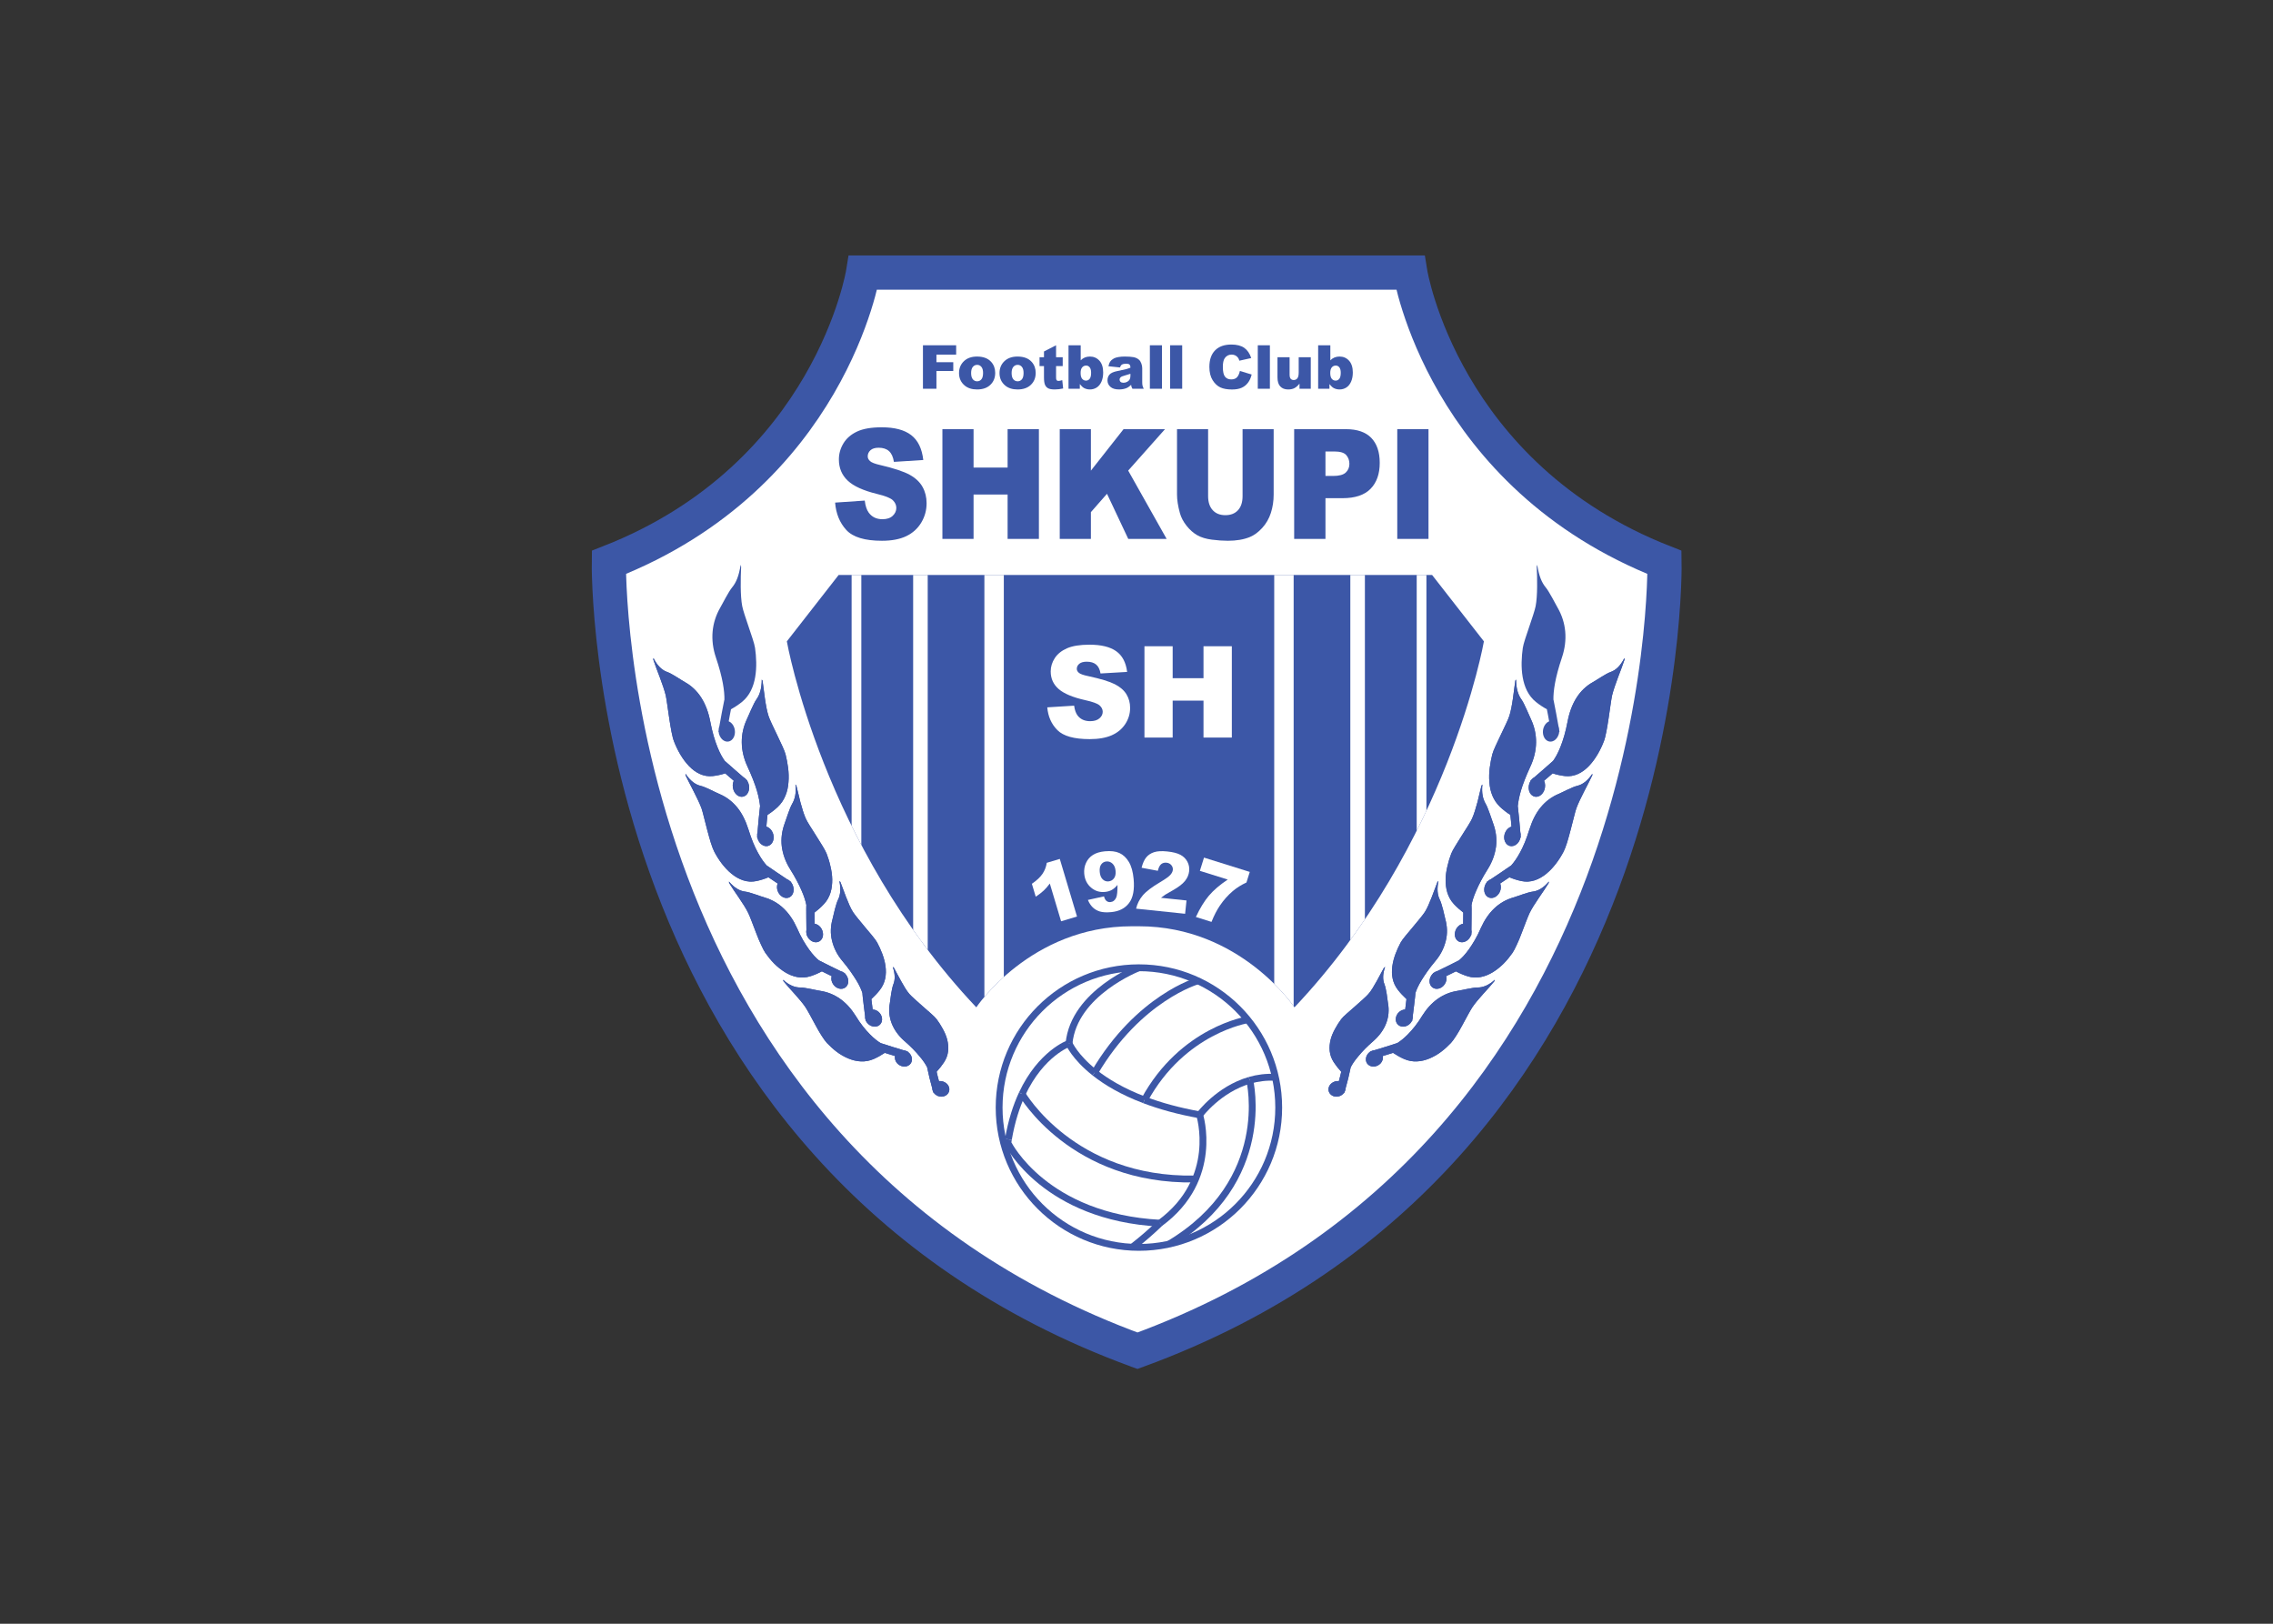 <svg clip-rule="evenodd" fill-rule="evenodd" stroke-miterlimit="10" viewBox="0 0 560 400" xmlns="http://www.w3.org/2000/svg" xmlns:xlink="http://www.w3.org/1999/xlink"><rect x="0" y="0" width="560" height="400" fill="#333333" stroke="none"/><clipPath id="a"><path clip-rule="evenodd" d="m0 0h237v237h-237z"/></clipPath><g clip-path="url(#a)" transform="matrix(1.186 0 0 -1.186 138.872 340.158)"><path d="m0 0c-46.027 17.997-52.813 60.189-52.813 60.189h-113.666s-6.786-42.192-52.814-60.189c0 0-1.91-122.912 109.813-163.752.057.02-.056-.021 0 0 .056-.021-.056.02 0 0 111.723 40.84 109.48 163.752 109.48 163.752" fill="#fff" fill-rule="nonzero" transform="translate(228.681 170.002)"/><path d="m0 0c-46.027 17.997-52.813 60.189-52.813 60.189h-113.666s-6.786-42.192-52.814-60.189c0 0-1.91-122.912 109.813-163.752.057.02-.056-.021 0 0 .056-.021-.056.02 0 0 111.723 40.84 109.48 163.752 109.48 163.752z" fill="none" stroke="#3c57a6" stroke-width="7.11" transform="translate(228.681 170.002)"/><path d="m0 0c0-16.037 13.001-29.039 29.04-29.039 16.037 0 29.038 13.002 29.038 29.039 0 16.038-13.001 29.04-29.038 29.04-16.039 0-29.04-13.002-29.04-29.04" fill="#fff" fill-rule="nonzero" transform="translate(90.458 56.756)"/><path d="m0 0c0-16.037 13.001-29.039 29.04-29.039 16.037 0 29.038 13.002 29.038 29.039 0 16.038-13.001 29.04-29.038 29.04-16.039 0-29.04-13.002-29.04-29.04z" fill="none" stroke="#3c57a6" stroke-width="1.42" transform="translate(90.458 56.756)"/><path d="m0 0c-4.138 3.28-5.314 6.08-5.314 6.08" fill="#fff" fill-rule="nonzero" stroke="#3c57a6" stroke-width="1.42" transform="translate(110.292 64.006)"/><path d="m0 0s3.94 5.323 10.401 7.18" fill="#fff" fill-rule="nonzero" stroke="#3c57a6" stroke-width="1.42" transform="translate(132.113 55.25)"/><path d="m0 0c1.031 10.552 14.52 15.71 14.52 15.71" fill="#fff" fill-rule="nonzero" stroke="#3c57a6" stroke-width="1.42" transform="translate(104.978 70.086)"/><path d="m0 0c-4.65 1.759-7.992 3.796-10.362 5.675" fill="#fff" fill-rule="nonzero" stroke="#3c57a6" stroke-width="1.42" transform="translate(120.653 58.331)"/><path d="m0 0c-1.925.113-3.712-.134-5.34-.602" fill="#fff" fill-rule="nonzero" stroke="#3c57a6" stroke-width="1.42" transform="translate(147.855 63.032)"/><path d="m0 0c-4.502.805-8.285 1.878-11.46 3.081" fill="#fff" fill-rule="nonzero" stroke="#3c57a6" stroke-width="1.42" transform="translate(132.113 55.25)"/><path d="m0 0c7.93 14.572 21.443 16.66 21.443 16.66" fill="#fff" fill-rule="nonzero" stroke="#3c57a6" stroke-width="1.42" transform="translate(120.653 58.331)"/><path d="m0 0c9.207 15.621 21.444 19.073 21.444 19.073" fill="#fff" fill-rule="nonzero" stroke="#3c57a6" stroke-width="1.42" transform="translate(110.292 64.006)"/><path d="m0 0c-1.64-1.595-3.546-3.262-5.761-4.991" fill="#fff" fill-rule="nonzero" stroke="#3c57a6" stroke-width="1.42" transform="translate(123.871 32.741)"/><path d="m0 0s4.241-13.337-8.242-22.508" fill="#fff" fill-rule="nonzero" stroke="#3c57a6" stroke-width="1.42" transform="translate(132.113 55.25)"/><path d="m0 0c.018-.046 5.089-20.983-16.764-34.037" fill="#fff" fill-rule="nonzero" stroke="#3c57a6" stroke-width="1.42" transform="translate(142.515 62.43)"/><path d="m0 0v.001" fill="none" stroke="#3c57a6" stroke-width="1.42" transform="translate(142.515 62.43)"/><path d="m0 0s-5.799-2.017-9.753-10.501" fill="#fff" fill-rule="nonzero" stroke="#3c57a6" stroke-width="1.42" transform="translate(104.978 70.086)"/><path d="m0 0c-.15-.877-.281-1.786-.389-2.737" fill="#fff" fill-rule="nonzero" stroke="#3c57a6" stroke-width="1.42" transform="translate(92.382 50.153)"/><path d="m0 0c-1.179-2.53-2.194-5.635-2.843-9.432" fill="#fff" fill-rule="nonzero" stroke="#3c57a6" stroke-width="1.42" transform="translate(95.225 59.585)"/><path d="m0 0c-25.391-.455-35.849 17.642-35.861 17.664" fill="#fff" fill-rule="nonzero" stroke="#3c57a6" stroke-width="1.42" transform="translate(131.086 41.921)"/><path d="m0 0h.001" fill="none" stroke="#3c57a6" stroke-width="1.42" transform="translate(123.871 32.741)"/><path d="m0 0c-23.833 1.254-31.466 16.413-31.489 16.464" fill="#fff" fill-rule="nonzero" stroke="#3c57a6" stroke-width="1.42" transform="translate(123.871 32.741)"/><path d="m0 0v-.002" fill="none" stroke="#3c57a6" stroke-width="1.42" transform="translate(92.382 50.155)"/><g fill-rule="nonzero"><path d="m0 0h-123.275l-10.763-13.791s7.4-42.213 39.354-76.016c0 0 11.237 16.838 32.29 16.838h1.514c21.053 0 32.29-16.838 32.29-16.838 31.954 33.803 39.354 76.016 39.354 76.016z" fill="#3c57a7" transform="translate(180.398 167.385)"/><path d="m0 0v-75.827c1.044 1.433 2.054 2.868 3.026 4.301v71.526z" fill="#fff" transform="translate(163.413 167.385)"/><path d="m0 0h-2.018v-53.127c.705 1.405 1.378 2.793 2.018 4.161z" fill="#fff" transform="translate(179.221 167.385)"/><path d="m0 0v-84.933c2.234-2.207 3.591-4.011 4.037-4.634v89.567z" fill="#fff" transform="translate(147.604 167.385)"/><path d="m0 0v-52.115c.644-1.306 1.316-2.627 2.018-3.96v56.075z" fill="#fff" transform="translate(59.815 167.385)"/><path d="m0 0v-73.718c.975-1.384 1.985-2.767 3.027-4.146v77.864z" fill="#fff" transform="translate(72.597 167.385)"/><path d="m0 0v-87.645c.949 1.119 2.299 2.576 4.037 4.138v83.507z" fill="#fff" transform="translate(87.396 167.385)"/><path d="m0 0-.02.258c.031.312.005.615-.074.893 0 0-.028.333-.07.831-.046.499-.086 1.164-.163 1.827-.138 1.326-.279 2.651-.279 2.651h-.02c.081.857.269 1.941.665 3.294.407 1.356 1.032 2.981 1.931 4.933 1.6 3.402 1.581 6.834.161 9.871-.458.953-1.371 3.272-1.991 4.135-.717.987-1.102 2.334-1.109 4.129-.096-.133-.158-.196-.163-.234-.276-1.916-.602-5.382-1.24-7.324-.224-.721-.999-2.315-1.77-3.921-.754-1.607-1.566-3.231-1.774-4.078-.425-1.729-.779-3.787-.603-5.738.126-1.955.79-3.809 2.238-5.176.632-.59 1.376-1.166 2.118-1.64 0 0 .065-.607.129-1.214.053-.608.107-1.217.107-1.217-.531-.156-1.025-.592-1.301-1.227-.464-1.05-.152-2.241.667-2.68.817-.438 1.89.056 2.343 1.119.072.165.119.335.153.505z" fill="#3c57a7" transform="translate(198.816 112.84)"/><path d="m0 0 .005.248c.061.291.062.581.008.853 0 0 .015 1.271.029 2.541.028 1.269-.005 2.54-.005 2.54h-.019c.15.806.447 1.814.999 3.059.539 1.245 1.29 2.727 2.411 4.497.96 1.541 1.502 3.131 1.707 4.713.184 1.582-.031 3.156-.577 4.668-.353.95-1.055 3.241-1.571 4.12-.595 1.004-.893 2.319-.691 4.029-.109-.118-.178-.173-.189-.208-.242-.899-.521-2.167-.837-3.432-.341-1.267-.718-2.529-1.124-3.425-.289-.665-1.226-2.11-2.151-3.564-.912-1.456-1.862-2.919-2.17-3.702-.309-.798-.586-1.678-.788-2.589-.223-.91-.369-1.853-.386-2.784-.015-1.864.375-3.674 1.719-5.115.571-.62 1.274-1.244 1.951-1.766l-.026-2.322c-.541-.093-1.074-.454-1.408-1.025-.542-.947-.401-2.097.378-2.6.775-.501 1.874-.148 2.456.808.091.148.158.303.213.461z" fill="#3c57a7" transform="translate(188.556 92.585)"/><path d="m0 0 .029.23c.091.265.122.536.098.796 0 0 .147 1.184.294 2.367.162 1.179.26 2.373.26 2.373l-.019.003c.231.735.63 1.642 1.304 2.743.69 1.097 1.558 2.41 2.856 3.947 1.139 1.336 1.816 2.779 2.176 4.248.368 1.468.303 2.977-.102 4.46-.13.465-.296 1.257-.488 2.04-.212.786-.442 1.563-.662 2.005-.507 1.009-.609 2.271-.281 3.871-.118-.1-.191-.148-.204-.178-.309-.827-.731-1.995-1.187-3.154-.462-1.159-.925-2.316-1.447-3.112-.376-.594-1.438-1.857-2.491-3.124-1.063-1.271-2.171-2.533-2.54-3.233-1.52-2.873-2.867-6.857-.529-9.837.507-.646 1.14-1.31 1.755-1.877l-.268-2.158c-.548-.022-1.114-.294-1.506-.784-.633-.815-.604-1.901.108-2.464.715-.561 1.842-.371 2.524.446.108.127.191.263.256.404z" fill="#3c57a7" transform="translate(176.256 74.722)"/><path d="m0 0 .054.207c.119.229.181.473.186.714 0 0 .28 1.062.56 2.125.24 1.076.482 2.153.482 2.153l-.018.005c.308.641.804 1.419 1.595 2.336.75.937 1.787 2.015 3.23 3.266 2.456 2.198 3.481 4.946 2.952 7.805-.078.447-.164 1.202-.27 1.949-.128.755-.28 1.505-.453 1.94-.406.997-.376 2.177.122 3.626-.129-.082-.206-.115-.222-.143-.385-.736-.949-1.763-1.507-2.788-.572-1.021-1.151-2.038-1.752-2.71-.435-.503-1.62-1.54-2.794-2.578-1.17-1.041-2.415-2.052-2.849-2.648-.459-.603-.881-1.286-1.27-2-.397-.71-.723-1.465-.924-2.241-.373-1.562-.344-3.162.66-4.694.433-.661.977-1.353 1.543-1.967 0 0-.027-.122-.067-.307-.037-.185-.095-.429-.162-.669-.127-.484-.254-.966-.254-.966-.544.059-1.134-.108-1.576-.499-.73-.644-.784-1.656-.127-2.281.656-.627 1.775-.613 2.51.049.114.102.206.217.289.336z" fill="#3c57a7" transform="translate(162.195 59.843)"/><path d="m0 0 .188.158c.186.239.411.425.648.548 0 0 .952.825 1.904 1.652.952.839 1.904 1.678 1.904 1.678l.012-.017c.503.68 1.054 1.632 1.581 2.971.536 1.338 1.069 3.065 1.487 5.293.742 3.87 2.514 6.629 5.22 8.145.85.472 2.762 1.802 3.695 2.121 1.07.359 2.061 1.262 2.883 2.912.02-.189.042-.293.031-.33-.316-.979-.83-2.305-1.34-3.651-.502-1.346-.986-2.713-1.25-3.797-.349-1.617-.996-7.798-1.714-9.543-.683-1.787-1.749-3.714-3.107-5.12-1.356-1.41-3.028-2.298-4.963-2.081-.829.092-1.737.289-2.567.559l-.88-.767c-.446-.381-.892-.762-.892-.762.255-.549.294-1.265.048-1.937-.407-1.113-1.428-1.673-2.278-1.269-.853.404-1.212 1.61-.805 2.711.063.171.146.325.236.47z" fill="#3c57a7" transform="translate(200.824 124.676)"/><path d="m0 0 .202.131c.206.21.444.362.693.458 0 0 1.037.693 2.074 1.387l2.067 1.416.011-.018c.555.6 1.188 1.456 1.857 2.683.333.614.684 1.32 1.02 2.134.328.815.658 1.737.984 2.78.581 1.817 1.338 3.338 2.351 4.562 1.007 1.222 2.239 2.144 3.651 2.743.892.373 2.919 1.47 3.88 1.689 1.096.249 2.175 1.02 3.171 2.521-.001-.183.012-.284-.004-.319-.849-1.815-2.583-4.86-3.323-6.883-.266-.753-.676-2.602-1.182-4.459-.244-.927-.499-1.857-.743-2.654-.256-.799-.509-1.466-.722-1.869-1.721-3.312-4.957-6.926-8.754-6.111-.82.169-1.698.447-2.495.784l-1.912-1.284c.203-.547.191-1.233-.136-1.848-.529-1.019-1.606-1.449-2.408-.979-.805.469-1.01 1.648-.522 2.653.078.157.175.296.277.425z" fill="#3c57a7" transform="translate(191.725 103.612)"/><path d="m0 0 .213.103c.226.172.478.289.735.351 0 0 1.099.537 2.197 1.074 1.101.553 2.202 1.106 2.202 1.106l.008-.018c.637.502 1.34 1.243 2.125 2.332.771 1.091 1.672 2.525 2.493 4.441 1.495 3.322 3.745 5.471 6.705 6.334.927.265 3.066 1.111 4.044 1.226 1.12.128 2.258.759 3.385 2.099-.017-.176-.015-.273-.033-.306-.978-1.655-3.089-4.394-3.98-6.25-.331-.692-.976-2.414-1.635-4.133-.168-.428-.337-.857-.499-1.274-.178-.414-.353-.811-.523-1.178-.337-.733-.65-1.342-.903-1.703-.519-.737-1.115-1.488-1.795-2.177-.693-.687-1.453-1.312-2.261-1.807-1.615-.988-3.421-1.438-5.272-.849-.799.251-1.644.611-2.402 1.018l-2.027-.996c.157-.54.049-1.18-.336-1.721-.63-.898-1.742-1.176-2.49-.644-.756.536-.835 1.661-.237 2.548.093.138.202.257.316.367z" fill="#3c57a7" transform="translate(180.552 84.66)"/><path d="m0 0 .222.065c.242.129.504.204.766.228 0 0 1.146.351 2.294.702 1.152.37 2.304.738 2.304.738l.007-.018c.665.39 1.444.989 2.34 1.904.887.917 1.927 2.141 2.94 3.834 1.835 2.922 4.292 4.68 7.318 5.153.948.144 3.16.697 4.146.695 1.126-.007 2.342.458 3.587 1.605-.035-.164-.042-.257-.064-.285-.57-.729-1.457-1.686-2.335-2.661-.874-.976-1.731-1.972-2.274-2.799-.406-.614-1.23-2.163-2.066-3.702-.817-1.548-1.785-3.055-2.355-3.673-.593-.628-1.273-1.257-2.012-1.818-.738-.563-1.581-1.045-2.43-1.403-1.713-.714-3.551-.894-5.321-.103-.763.338-1.56.784-2.266 1.26l-2.118-.653c.088-.517-.065-1.104-.494-1.556-.725-.742-1.857-.847-2.539-.253-.341.296-.504.708-.491 1.135.004.429.166.882.513 1.251.105.116.227.21.353.297z" fill="#3c57a7" transform="translate(167.488 68.395)"/><path d="m0 0-.02.258c.031.312.005.615-.074.893 0 0-.028.333-.07.831-.046.499-.086 1.164-.163 1.827-.138 1.326-.279 2.651-.279 2.651h-.02c.081.857.269 1.941.665 3.294.407 1.356 1.032 2.981 1.931 4.933 1.6 3.402 1.581 6.834.161 9.871-.458.953-1.371 3.272-1.991 4.135-.717.987-1.102 2.334-1.109 4.129-.096-.133-.158-.196-.163-.234-.276-1.916-.602-5.382-1.24-7.324-.224-.721-.999-2.315-1.77-3.921-.754-1.607-1.566-3.231-1.774-4.078-.425-1.729-.779-3.787-.603-5.738.126-1.955.79-3.809 2.238-5.176.632-.59 1.376-1.166 2.118-1.64 0 0 .065-.607.129-1.214.053-.608.107-1.217.107-1.217-.531-.156-1.025-.592-1.301-1.227-.464-1.05-.152-2.241.667-2.68.817-.438 1.89.056 2.343 1.119.072.165.119.335.153.505z" fill="#3c57a7" transform="translate(198.816 112.84)"/><path d="m0 0 .005.248c.061.291.062.581.008.853 0 0 .015 1.271.029 2.541.028 1.269-.005 2.54-.005 2.54h-.019c.15.806.447 1.814.999 3.059.539 1.245 1.29 2.727 2.411 4.497.96 1.541 1.502 3.131 1.707 4.713.184 1.582-.031 3.156-.577 4.668-.353.95-1.055 3.241-1.571 4.12-.595 1.004-.893 2.319-.691 4.029-.109-.118-.178-.173-.189-.208-.242-.899-.521-2.167-.837-3.432-.341-1.267-.718-2.529-1.124-3.425-.289-.665-1.226-2.11-2.151-3.564-.912-1.456-1.862-2.919-2.17-3.702-.309-.798-.586-1.678-.788-2.589-.223-.91-.369-1.853-.386-2.784-.015-1.864.375-3.674 1.719-5.115.571-.62 1.274-1.244 1.951-1.766l-.026-2.322c-.541-.093-1.074-.454-1.408-1.025-.542-.947-.401-2.097.378-2.6.775-.501 1.874-.148 2.456.808.091.148.158.303.213.461z" fill="#3c57a7" transform="translate(188.556 92.585)"/><path d="m0 0 .029.23c.091.265.122.536.098.796 0 0 .147 1.184.294 2.367.162 1.179.26 2.373.26 2.373l-.019.003c.231.735.63 1.642 1.304 2.743.69 1.097 1.558 2.41 2.856 3.947 1.139 1.336 1.816 2.779 2.176 4.248.368 1.468.303 2.977-.102 4.46-.13.465-.296 1.257-.488 2.04-.212.786-.442 1.563-.662 2.005-.507 1.009-.609 2.271-.281 3.871-.118-.1-.191-.148-.204-.178-.309-.827-.731-1.995-1.187-3.154-.462-1.159-.925-2.316-1.447-3.112-.376-.594-1.438-1.857-2.491-3.124-1.063-1.271-2.171-2.533-2.54-3.233-1.52-2.873-2.867-6.857-.529-9.837.507-.646 1.14-1.31 1.755-1.877l-.268-2.158c-.548-.022-1.114-.294-1.506-.784-.633-.815-.604-1.901.108-2.464.715-.561 1.842-.371 2.524.446.108.127.191.263.256.404z" fill="#3c57a7" transform="translate(176.256 74.722)"/><path d="m0 0 .054.207c.119.229.181.473.186.714 0 0 .28 1.062.56 2.125.24 1.076.482 2.153.482 2.153l-.018.005c.308.641.804 1.419 1.595 2.336.75.937 1.787 2.015 3.23 3.266 2.456 2.198 3.481 4.946 2.952 7.805-.078.447-.164 1.202-.27 1.949-.128.755-.28 1.505-.453 1.94-.406.997-.376 2.177.122 3.626-.129-.082-.206-.115-.222-.143-.385-.736-.949-1.763-1.507-2.788-.572-1.021-1.151-2.038-1.752-2.71-.435-.503-1.62-1.54-2.794-2.578-1.17-1.041-2.415-2.052-2.849-2.648-.459-.603-.881-1.286-1.27-2-.397-.71-.723-1.465-.924-2.241-.373-1.562-.344-3.162.66-4.694.433-.661.977-1.353 1.543-1.967 0 0-.027-.122-.067-.307-.037-.185-.095-.429-.162-.669-.127-.484-.254-.966-.254-.966-.544.059-1.134-.108-1.576-.499-.73-.644-.784-1.656-.127-2.281.656-.627 1.775-.613 2.51.049.114.102.206.217.289.336z" fill="#3c57a7" transform="translate(162.195 59.843)"/><path d="m0 0 .188.158c.186.239.411.425.648.548 0 0 .952.825 1.904 1.652.952.839 1.904 1.678 1.904 1.678l.012-.017c.503.68 1.054 1.632 1.581 2.971.536 1.338 1.069 3.065 1.487 5.293.742 3.87 2.514 6.629 5.22 8.145.85.472 2.762 1.802 3.695 2.121 1.07.359 2.061 1.262 2.883 2.912.02-.189.042-.293.031-.33-.316-.979-.83-2.305-1.34-3.651-.502-1.346-.986-2.713-1.25-3.797-.349-1.617-.996-7.798-1.714-9.543-.683-1.787-1.749-3.714-3.107-5.12-1.356-1.41-3.028-2.298-4.963-2.081-.829.092-1.737.289-2.567.559l-.88-.767c-.446-.381-.892-.762-.892-.762.255-.549.294-1.265.048-1.937-.407-1.113-1.428-1.673-2.278-1.269-.853.404-1.212 1.61-.805 2.711.063.171.146.325.236.47z" fill="#3c57a7" transform="translate(200.824 124.676)"/><path d="m0 0 .202.131c.206.21.444.362.693.458 0 0 1.037.693 2.074 1.387l2.067 1.416.011-.018c.555.6 1.188 1.456 1.857 2.683.333.614.684 1.32 1.02 2.134.328.815.658 1.737.984 2.78.581 1.817 1.338 3.338 2.351 4.562 1.007 1.222 2.239 2.144 3.651 2.743.892.373 2.919 1.47 3.88 1.689 1.096.249 2.175 1.02 3.171 2.521-.001-.183.012-.284-.004-.319-.849-1.815-2.583-4.86-3.323-6.883-.266-.753-.676-2.602-1.182-4.459-.244-.927-.499-1.857-.743-2.654-.256-.799-.509-1.466-.722-1.869-1.721-3.312-4.957-6.926-8.754-6.111-.82.169-1.698.447-2.495.784l-1.912-1.284c.203-.547.191-1.233-.136-1.848-.529-1.019-1.606-1.449-2.408-.979-.805.469-1.01 1.648-.522 2.653.078.157.175.296.277.425z" fill="#3c57a7" transform="translate(191.725 103.612)"/><path d="m0 0 .213.103c.226.172.478.289.735.351 0 0 1.099.537 2.197 1.074 1.101.553 2.202 1.106 2.202 1.106l.008-.018c.637.502 1.34 1.243 2.125 2.332.771 1.091 1.672 2.525 2.493 4.441 1.495 3.322 3.745 5.471 6.705 6.334.927.265 3.066 1.111 4.044 1.226 1.12.128 2.258.759 3.385 2.099-.017-.176-.015-.273-.033-.306-.978-1.655-3.089-4.394-3.98-6.25-.331-.692-.976-2.414-1.635-4.133-.168-.428-.337-.857-.499-1.274-.178-.414-.353-.811-.523-1.178-.337-.733-.65-1.342-.903-1.703-.519-.737-1.115-1.488-1.795-2.177-.693-.687-1.453-1.312-2.261-1.807-1.615-.988-3.421-1.438-5.272-.849-.799.251-1.644.611-2.402 1.018l-2.027-.996c.157-.54.049-1.18-.336-1.721-.63-.898-1.742-1.176-2.49-.644-.756.536-.835 1.661-.237 2.548.093.138.202.257.316.367z" fill="#3c57a7" transform="translate(180.552 84.66)"/><path d="m0 0 .222.065c.242.129.504.204.766.228 0 0 1.146.351 2.294.702 1.152.37 2.304.738 2.304.738l.007-.018c.665.39 1.444.989 2.34 1.904.887.917 1.927 2.141 2.94 3.834 1.835 2.922 4.292 4.68 7.318 5.153.948.144 3.16.697 4.146.695 1.126-.007 2.342.458 3.587 1.605-.035-.164-.042-.257-.064-.285-.57-.729-1.457-1.686-2.335-2.661-.874-.976-1.731-1.972-2.274-2.799-.406-.614-1.23-2.163-2.066-3.702-.817-1.548-1.785-3.055-2.355-3.673-.593-.628-1.273-1.257-2.012-1.818-.738-.563-1.581-1.045-2.43-1.403-1.713-.714-3.551-.894-5.321-.103-.763.338-1.56.784-2.266 1.26l-2.118-.653c.088-.517-.065-1.104-.494-1.556-.725-.742-1.857-.847-2.539-.253-.341.296-.504.708-.491 1.135.004.429.166.882.513 1.251.105.116.227.21.353.297z" fill="#3c57a7" transform="translate(167.488 68.395)"/><path d="m0 0-.047.268c.001.325-.057.637-.164.918 0 0-.248 1.367-.496 2.735-.267 1.364-.534 2.728-.534 2.728l-.018-.003c-.036 1.796.339 4.56 1.766 8.785 1.242 3.681.881 7.271-.892 10.347-.548.964-1.749 3.348-2.475 4.222-.422.508-.768 1.102-1.058 1.843-.147.376-.264.76-.383 1.218-.059.228-.107.453-.159.708-.027.133-.053.268-.08.405l-.041.216-.068.304c-.047-.238-.08-.375-.081-.412.036-.63.058-1.292.074-2 .015-.704.022-1.449.01-2.183-.018-1.475-.103-2.928-.308-3.984-.145-.787-.732-2.532-1.328-4.283-.595-1.754-1.209-3.515-1.341-4.419-.516-3.697-.467-8.644 2.73-11.211.687-.555 1.485-1.087 2.271-1.511 0 0 .122-.625.244-1.25.113-.626.227-1.253.227-1.253-.512-.21-.959-.709-1.174-1.395-.345-1.132.063-2.342.922-2.72.863-.377 1.865.234 2.235 1.381.057.178.085.358.104.538z" fill="#3c57a7" transform="translate(206.863 134.803)"/><path d="m0 0 .021.258c-.032.312-.005.615.073.893 0 0 .028.333.07.831.046.499.087 1.164.163 1.827.139 1.326.279 2.651.279 2.651h.02c-.081.857-.269 1.941-.665 3.294-.407 1.356-1.031 2.981-1.931 4.933-1.6 3.402-1.58 6.834-.161 9.871.458.953 1.372 3.272 1.991 4.135.718.987 1.103 2.334 1.11 4.129.095-.133.158-.196.163-.234.276-1.916.601-5.382 1.239-7.324.225-.721 1-2.315 1.77-3.921.755-1.607 1.566-3.231 1.775-4.078.425-1.729.778-3.787.603-5.738-.126-1.955-.791-3.809-2.238-5.176-.632-.59-1.377-1.166-2.119-1.64 0 0-.065-.607-.129-1.214-.053-.608-.106-1.217-.106-1.217.53-.156 1.024-.592 1.301-1.227.463-1.05.152-2.241-.668-2.68-.817-.438-1.889.056-2.342 1.119-.073.165-.119.335-.154.505z" fill="#3c57a7" transform="translate(40.179 112.84)"/><path d="m0 0-.004.248c-.062.291-.063.581-.009.853 0 0-.015 1.271-.029 2.541-.029 1.269.004 2.54.004 2.54h.02c-.15.806-.448 1.814-.999 3.059-.539 1.245-1.291 2.727-2.411 4.497-.96 1.541-1.503 3.131-1.707 4.713-.183 1.582.031 3.156.577 4.668.353.95 1.055 3.241 1.571 4.12.595 1.004.893 2.319.691 4.029.109-.118.179-.173.188-.208.243-.899.522-2.167.837-3.432.342-1.267.719-2.529 1.125-3.425.288-.665 1.226-2.11 2.151-3.564.912-1.456 1.863-2.919 2.17-3.702.309-.798.587-1.678.788-2.589.223-.91.369-1.853.386-2.784.015-1.864-.375-3.674-1.719-5.115-.571-.62-1.274-1.244-1.952-1.766l.027-2.322c.54-.093 1.074-.454 1.408-1.025.542-.947.401-2.097-.378-2.6-.775-.501-1.874-.148-2.457.808-.091.148-.157.303-.212.461z" fill="#3c57a7" transform="translate(50.44 92.585)"/><path d="m0 0-.029.23c-.091.265-.123.536-.098.796 0 0-.147 1.184-.294 2.367-.163 1.179-.261 2.373-.261 2.373l.019.003c-.23.735-.629 1.642-1.303 2.743-.69 1.097-1.558 2.41-2.856 3.947-1.139 1.336-1.817 2.779-2.176 4.248-.368 1.468-.303 2.977.103 4.46.128.465.295 1.257.488 2.04.211.786.441 1.563.66 2.005.509 1.009.61 2.271.281 3.871.119-.1.192-.148.205-.178.309-.827.731-1.995 1.187-3.154.461-1.159.925-2.316 1.447-3.112.376-.594 1.438-1.857 2.491-3.124 1.064-1.271 2.171-2.533 2.54-3.233 1.521-2.873 2.868-6.857.529-9.837-.506-.646-1.14-1.31-1.755-1.877l.268-2.158c.548-.022 1.114-.294 1.505-.784.635-.815.605-1.901-.107-2.464-.716-.561-1.842-.371-2.525.446-.106.127-.19.263-.255.404z" fill="#3c57a7" transform="translate(62.739 74.722)"/><path d="m0 0-.055.207c-.119.229-.18.473-.185.714 0 0-.28 1.062-.56 2.125-.241 1.076-.483 2.153-.483 2.153l.019.005c-.309.641-.805 1.419-1.595 2.336-.75.937-1.787 2.015-3.23 3.266-2.456 2.198-3.481 4.946-2.953 7.805.078.447.164 1.202.271 1.949.128.755.28 1.505.452 1.94.407.997.377 2.177-.12 3.626.128-.082.206-.115.221-.143.384-.736.949-1.763 1.506-2.788.573-1.021 1.152-2.038 1.753-2.71.435-.503 1.62-1.54 2.793-2.578 1.171-1.041 2.415-2.052 2.849-2.648.459-.603.882-1.286 1.27-2 .397-.71.725-1.465.925-2.241.373-1.562.344-3.162-.661-4.694-.432-.661-.976-1.353-1.542-1.967 0 0 .026-.122.066-.307.038-.185.096-.429.163-.669.127-.484.254-.966.254-.966.544.059 1.133-.108 1.576-.499.73-.644.783-1.656.127-2.281-.656-.627-1.775-.613-2.51.049-.114.102-.207.217-.289.336z" fill="#3c57a7" transform="translate(76.801 59.843)"/><path d="m0 0-.188.158c-.186.239-.411.425-.647.548 0 0-.953.825-1.906 1.652-.951.839-1.902 1.678-1.902 1.678l-.013-.017c-.503.68-1.054 1.632-1.581 2.971-.537 1.338-1.069 3.065-1.487 5.293-.742 3.87-2.514 6.629-5.22 8.145-.85.472-2.762 1.802-3.696 2.121-1.069.359-2.06 1.262-2.882 2.912-.019-.189-.042-.293-.031-.33.316-.979.83-2.305 1.34-3.651.501-1.346.987-2.713 1.249-3.797.351-1.617.997-7.798 1.715-9.543.683-1.787 1.749-3.714 3.107-5.12 1.356-1.41 3.028-2.298 4.962-2.081.83.092 1.738.289 2.568.559 0 0 .44-.383.88-.767.446-.381.892-.762.892-.762-.255-.549-.294-1.265-.048-1.937.407-1.113 1.428-1.673 2.278-1.269.853.404 1.212 1.61.805 2.711-.063.171-.146.325-.236.47z" fill="#3c57a7" transform="translate(38.171 124.676)"/><path d="m0 0-.202.131c-.206.21-.445.362-.694.458l-2.072 1.387c-1.034.708-2.068 1.416-2.068 1.416l-.011-.018c-.555.6-1.188 1.456-1.857 2.683-.333.614-.684 1.32-1.02 2.134-.329.815-.659 1.737-.984 2.78-.581 1.817-1.338 3.338-2.35 4.562-1.009 1.222-2.24 2.144-3.653 2.743-.891.373-2.919 1.47-3.879 1.689-1.096.249-2.176 1.02-3.171 2.521.001-.183-.012-.284.004-.319.849-1.815 2.582-4.86 3.324-6.883.266-.753.675-2.602 1.18-4.459.246-.927.5-1.857.745-2.654.255-.799.508-1.466.721-1.869 1.721-3.312 4.957-6.926 8.754-6.111.82.169 1.698.447 2.495.784l1.912-1.284c-.203-.547-.191-1.233.136-1.848.529-1.019 1.606-1.449 2.407-.979.806.469 1.011 1.648.522 2.653-.077.157-.174.296-.276.425z" fill="#3c57a7" transform="translate(47.271 103.612)"/><path d="m0 0-.214.103c-.225.172-.477.289-.734.351 0 0-1.099.537-2.197 1.074-1.101.553-2.202 1.106-2.202 1.106l-.009-.018c-.635.502-1.339 1.243-2.124 2.332-.772 1.091-1.672 2.525-2.494 4.441-1.494 3.322-3.745 5.471-6.704 6.334-.927.265-3.066 1.111-4.044 1.226-1.121.128-2.258.759-3.386 2.099.018-.176.015-.273.033-.306.978-1.655 3.09-4.394 3.981-6.25.331-.692.975-2.414 1.634-4.133.168-.428.337-.857.5-1.274.177-.414.353-.811.522-1.178.338-.733.651-1.342.904-1.703.519-.737 1.115-1.488 1.795-2.177.693-.687 1.453-1.312 2.26-1.807 1.616-.988 3.421-1.438 5.273-.849.799.251 1.644.611 2.402 1.018l2.027-.996c-.158-.54-.049-1.18.335-1.721.63-.898 1.743-1.176 2.492-.644.754.536.834 1.661.236 2.548-.093.138-.202.257-.317.367z" fill="#3c57a7" transform="translate(58.444 84.66)"/><path d="m0 0-.222.065c-.242.129-.503.204-.766.228 0 0-1.146.351-2.293.702-1.152.37-2.305.738-2.305.738l-.007-.018c-.665.39-1.443.989-2.34 1.904-.886.917-1.927 2.141-2.94 3.834-1.835 2.922-4.292 4.68-7.317 5.153-.949.144-3.161.697-4.146.695-1.127-.007-2.344.458-3.587 1.605.034-.164.041-.257.063-.285.571-.729 1.457-1.686 2.336-2.661.874-.976 1.73-1.972 2.274-2.799.406-.614 1.228-2.163 2.065-3.702.817-1.548 1.785-3.055 2.356-3.673.593-.628 1.272-1.257 2.012-1.818.737-.563 1.581-1.045 2.43-1.403 1.713-.714 3.551-.894 5.321-.103.762.338 1.559.784 2.266 1.26l2.117-.653c-.088-.517.065-1.104.494-1.556.725-.742 1.858-.847 2.539-.253.341.296.504.708.492 1.135-.005.429-.167.882-.513 1.251-.106.116-.228.21-.353.297z" fill="#3c57a7" transform="translate(71.507 68.395)"/><path d="m0 0 .021.258c-.032.312-.005.615.073.893 0 0 .028.333.07.831.046.499.087 1.164.163 1.827.139 1.326.279 2.651.279 2.651h.02c-.081.857-.269 1.941-.665 3.294-.407 1.356-1.031 2.981-1.931 4.933-1.6 3.402-1.58 6.834-.161 9.871.458.953 1.372 3.272 1.991 4.135.718.987 1.103 2.334 1.11 4.129.095-.133.158-.196.163-.234.276-1.916.601-5.382 1.239-7.324.225-.721 1-2.315 1.77-3.921.755-1.607 1.566-3.231 1.775-4.078.425-1.729.778-3.787.603-5.738-.126-1.955-.791-3.809-2.238-5.176-.632-.59-1.377-1.166-2.119-1.64 0 0-.065-.607-.129-1.214-.053-.608-.106-1.217-.106-1.217.53-.156 1.024-.592 1.301-1.227.463-1.05.152-2.241-.668-2.68-.817-.438-1.889.056-2.342 1.119-.073.165-.119.335-.154.505z" fill="#3c57a7" transform="translate(40.179 112.84)"/><path d="m0 0-.004.248c-.062.291-.063.581-.009.853 0 0-.015 1.271-.029 2.541-.029 1.269.004 2.54.004 2.54h.02c-.15.806-.448 1.814-.999 3.059-.539 1.245-1.291 2.727-2.411 4.497-.96 1.541-1.503 3.131-1.707 4.713-.183 1.582.031 3.156.577 4.668.353.95 1.055 3.241 1.571 4.12.595 1.004.893 2.319.691 4.029.109-.118.179-.173.188-.208.243-.899.522-2.167.837-3.432.342-1.267.719-2.529 1.125-3.425.288-.665 1.226-2.11 2.151-3.564.912-1.456 1.863-2.919 2.17-3.702.309-.798.587-1.678.788-2.589.223-.91.369-1.853.386-2.784.015-1.864-.375-3.674-1.719-5.115-.571-.62-1.274-1.244-1.952-1.766l.027-2.322c.54-.093 1.074-.454 1.408-1.025.542-.947.401-2.097-.378-2.6-.775-.501-1.874-.148-2.457.808-.091.148-.157.303-.212.461z" fill="#3c57a7" transform="translate(50.44 92.585)"/><path d="m0 0-.029.23c-.091.265-.123.536-.098.796 0 0-.147 1.184-.294 2.367-.163 1.179-.261 2.373-.261 2.373l.019.003c-.23.735-.629 1.642-1.303 2.743-.69 1.097-1.558 2.41-2.856 3.947-1.139 1.336-1.817 2.779-2.176 4.248-.368 1.468-.303 2.977.103 4.46.128.465.295 1.257.488 2.04.211.786.441 1.563.66 2.005.509 1.009.61 2.271.281 3.871.119-.1.192-.148.205-.178.309-.827.731-1.995 1.187-3.154.461-1.159.925-2.316 1.447-3.112.376-.594 1.438-1.857 2.491-3.124 1.064-1.271 2.171-2.533 2.54-3.233 1.521-2.873 2.868-6.857.529-9.837-.506-.646-1.14-1.31-1.755-1.877l.268-2.158c.548-.022 1.114-.294 1.505-.784.635-.815.605-1.901-.107-2.464-.716-.561-1.842-.371-2.525.446-.106.127-.19.263-.255.404z" fill="#3c57a7" transform="translate(62.739 74.722)"/><path d="m0 0-.055.207c-.119.229-.18.473-.185.714 0 0-.28 1.062-.56 2.125-.241 1.076-.483 2.153-.483 2.153l.019.005c-.309.641-.805 1.419-1.595 2.336-.75.937-1.787 2.015-3.23 3.266-2.456 2.198-3.481 4.946-2.953 7.805.078.447.164 1.202.271 1.949.128.755.28 1.505.452 1.94.407.997.377 2.177-.12 3.626.128-.082.206-.115.221-.143.384-.736.949-1.763 1.506-2.788.573-1.021 1.152-2.038 1.753-2.71.435-.503 1.62-1.54 2.793-2.578 1.171-1.041 2.415-2.052 2.849-2.648.459-.603.882-1.286 1.27-2 .397-.71.725-1.465.925-2.241.373-1.562.344-3.162-.661-4.694-.432-.661-.976-1.353-1.542-1.967 0 0 .026-.122.066-.307.038-.185.096-.429.163-.669.127-.484.254-.966.254-.966.544.059 1.133-.108 1.576-.499.73-.644.783-1.656.127-2.281-.656-.627-1.775-.613-2.51.049-.114.102-.207.217-.289.336z" fill="#3c57a7" transform="translate(76.801 59.843)"/><path d="m0 0-.188.158c-.186.239-.411.425-.647.548 0 0-.953.825-1.906 1.652-.951.839-1.902 1.678-1.902 1.678l-.013-.017c-.503.68-1.054 1.632-1.581 2.971-.537 1.338-1.069 3.065-1.487 5.293-.742 3.87-2.514 6.629-5.22 8.145-.85.472-2.762 1.802-3.696 2.121-1.069.359-2.06 1.262-2.882 2.912-.019-.189-.042-.293-.031-.33.316-.979.83-2.305 1.34-3.651.501-1.346.987-2.713 1.249-3.797.351-1.617.997-7.798 1.715-9.543.683-1.787 1.749-3.714 3.107-5.12 1.356-1.41 3.028-2.298 4.962-2.081.83.092 1.738.289 2.568.559 0 0 .44-.383.88-.767.446-.381.892-.762.892-.762-.255-.549-.294-1.265-.048-1.937.407-1.113 1.428-1.673 2.278-1.269.853.404 1.212 1.61.805 2.711-.063.171-.146.325-.236.47z" fill="#3c57a7" transform="translate(38.171 124.676)"/><path d="m0 0-.202.131c-.206.21-.445.362-.694.458l-2.072 1.387c-1.034.708-2.068 1.416-2.068 1.416l-.011-.018c-.555.6-1.188 1.456-1.857 2.683-.333.614-.684 1.32-1.02 2.134-.329.815-.659 1.737-.984 2.78-.581 1.817-1.338 3.338-2.35 4.562-1.009 1.222-2.24 2.144-3.653 2.743-.891.373-2.919 1.47-3.879 1.689-1.096.249-2.176 1.02-3.171 2.521.001-.183-.012-.284.004-.319.849-1.815 2.582-4.86 3.324-6.883.266-.753.675-2.602 1.18-4.459.246-.927.5-1.857.745-2.654.255-.799.508-1.466.721-1.869 1.721-3.312 4.957-6.926 8.754-6.111.82.169 1.698.447 2.495.784l1.912-1.284c-.203-.547-.191-1.233.136-1.848.529-1.019 1.606-1.449 2.407-.979.806.469 1.011 1.648.522 2.653-.077.157-.174.296-.276.425z" fill="#3c57a7" transform="translate(47.271 103.612)"/><path d="m0 0-.214.103c-.225.172-.477.289-.734.351 0 0-1.099.537-2.197 1.074-1.101.553-2.202 1.106-2.202 1.106l-.009-.018c-.635.502-1.339 1.243-2.124 2.332-.772 1.091-1.672 2.525-2.494 4.441-1.494 3.322-3.745 5.471-6.704 6.334-.927.265-3.066 1.111-4.044 1.226-1.121.128-2.258.759-3.386 2.099.018-.176.015-.273.033-.306.978-1.655 3.09-4.394 3.981-6.25.331-.692.975-2.414 1.634-4.133.168-.428.337-.857.5-1.274.177-.414.353-.811.522-1.178.338-.733.651-1.342.904-1.703.519-.737 1.115-1.488 1.795-2.177.693-.687 1.453-1.312 2.26-1.807 1.616-.988 3.421-1.438 5.273-.849.799.251 1.644.611 2.402 1.018l2.027-.996c-.158-.54-.049-1.18.335-1.721.63-.898 1.743-1.176 2.492-.644.754.536.834 1.661.236 2.548-.093.138-.202.257-.317.367z" fill="#3c57a7" transform="translate(58.444 84.66)"/><path d="m0 0-.222.065c-.242.129-.503.204-.766.228 0 0-1.146.351-2.293.702-1.152.37-2.305.738-2.305.738l-.007-.018c-.665.39-1.443.989-2.34 1.904-.886.917-1.927 2.141-2.94 3.834-1.835 2.922-4.292 4.68-7.317 5.153-.949.144-3.161.697-4.146.695-1.127-.007-2.344.458-3.587 1.605.034-.164.041-.257.063-.285.571-.729 1.457-1.686 2.336-2.661.874-.976 1.73-1.972 2.274-2.799.406-.614 1.228-2.163 2.065-3.702.817-1.548 1.785-3.055 2.356-3.673.593-.628 1.272-1.257 2.012-1.818.737-.563 1.581-1.045 2.43-1.403 1.713-.714 3.551-.894 5.321-.103.762.338 1.559.784 2.266 1.26l2.117-.653c-.088-.517.065-1.104.494-1.556.725-.742 1.858-.847 2.539-.253.341.296.504.708.492 1.135-.005.429-.167.882-.513 1.251-.106.116-.228.21-.353.297z" fill="#3c57a7" transform="translate(71.507 68.395)"/><path d="m0 0 .047.268c-.001.325.058.637.164.918 0 0 .248 1.367.496 2.735.267 1.364.534 2.728.534 2.728l.019-.003c.035 1.796-.339 4.56-1.766 8.785-1.244 3.681-.881 7.271.891 10.347.548.964 1.749 3.348 2.476 4.222.421.508.767 1.102 1.057 1.843.148.376.265.76.383 1.218.059.228.107.453.159.708.027.133.053.268.081.405l.041.216.066.304c.047-.238.081-.375.082-.412-.036-.63-.058-1.292-.073-2-.016-.704-.023-1.449-.012-2.183.02-1.475.104-2.928.309-3.984.145-.787.733-2.532 1.328-4.283.595-1.754 1.209-3.515 1.341-4.419.516-3.697.467-8.644-2.73-11.211-.687-.555-1.484-1.087-2.27-1.511 0 0-.123-.625-.245-1.25-.113-.626-.227-1.253-.227-1.253.512-.21.96-.709 1.173-1.395.346-1.132-.062-2.342-.921-2.72-.863-.377-1.865.234-2.235 1.381-.056.178-.085.358-.104.538z" fill="#3c57a7" transform="translate(32.133 134.803)"/><path d="m0 0 3.577-11.965-3.306-.988-2.344 7.84c-.414-.566-.833-1.05-1.258-1.451s-.981-.829-1.666-1.285l-.801 2.681c1.005.691 1.741 1.38 2.205 2.067.466.686.761 1.451.888 2.293z" fill="#fff" transform="translate(103.06 108.405)"/><path d="m0 0c-.061.661-.275 1.165-.644 1.509-.368.345-.791.495-1.269.451-.45-.042-.809-.246-1.075-.612-.266-.367-.368-.889-.306-1.568.063-.683.266-1.192.607-1.525.342-.333.744-.479 1.205-.436.478.044.86.256 1.145.636.284.378.397.893.337 1.545m-5.754-6.032 3.339.737c.132-.464.313-.785.542-.959.23-.175.497-.249.803-.221.545.05.945.365 1.2.943.186.427.273 1.301.264 2.624-.368-.455-.757-.799-1.167-1.033-.411-.234-.896-.377-1.458-.429-1.096-.101-2.055.204-2.881.913-.825.709-1.292 1.658-1.402 2.849-.074.812.05 1.569.372 2.272.322.702.804 1.256 1.446 1.659.641.404 1.47.652 2.488.747 1.223.112 2.224-.008 3.002-.36s1.43-.965 1.957-1.839c.526-.873.858-2.061.996-3.562.203-2.209-.112-3.868-.947-4.978-.834-1.112-2.074-1.744-3.72-1.894-.973-.09-1.751-.049-2.333.125-.583.173-1.08.461-1.493.86-.412.399-.748.915-1.008 1.546" fill="#fff" transform="translate(114.652 105.917)"/><path d="m0 0-10.18 1.062c.222.993.674 1.901 1.358 2.726.684.824 1.902 1.754 3.656 2.79 1.071.635 1.765 1.129 2.083 1.483.317.354.494.703.53 1.048.038.372-.064.704-.312.997-.247.292-.58.46-.997.504-.433.045-.801-.054-1.105-.298-.302-.242-.537-.704-.704-1.384l-3.371.63c.234.941.556 1.663.968 2.161.411.498.955.858 1.632 1.076.677.219 1.587.269 2.732.149 1.193-.125 2.108-.358 2.743-.7.636-.34 1.114-.813 1.435-1.416.322-.605.447-1.256.373-1.955-.077-.745-.369-1.434-.876-2.065s-1.377-1.293-2.611-1.984c-.733-.402-1.224-.684-1.474-.85-.251-.164-.547-.383-.89-.656l5.299-.553z" fill="#fff" transform="translate(129.094 97.011)"/><path d="m0 0 9.507-2.971-.688-2.198c-1.06-.489-2.001-1.08-2.828-1.776-1.001-.845-1.898-1.854-2.693-3.027-.623-.912-1.203-2.038-1.74-3.381l-3.246 1.016c.854 1.833 1.758 3.312 2.711 4.434.954 1.124 2.256 2.239 3.906 3.344l-5.788 1.809z" fill="#fff" transform="translate(133.018 108.677)"/><path d="m0 0 5.577.349c.12-.905.366-1.596.737-2.07.604-.767 1.466-1.151 2.588-1.151.836 0 1.481.196 1.934.588.452.393.679.848.679 1.365 0 .492-.216.932-.647 1.32s-1.432.755-3.001 1.1c-2.571.578-4.404 1.345-5.499 2.303-1.104.957-1.657 2.178-1.657 3.661 0 .975.283 1.896.848 2.763s1.414 1.548 2.549 2.044c1.134.496 2.689.744 4.664.744 2.424 0 4.272-.451 5.544-1.352 1.273-.901 2.029-2.335 2.271-4.302l-5.525-.323c-.146.854-.455 1.475-.925 1.863s-1.119.582-1.947.582c-.681 0-1.195-.145-1.54-.433-.345-.29-.517-.641-.517-1.055 0-.302.142-.574.427-.815.276-.25.932-.483 1.966-.699 2.562-.552 4.397-1.11 5.506-1.675 1.108-.565 1.915-1.266 2.419-2.103.505-.837.757-1.772.757-2.807 0-1.217-.336-2.338-1.009-3.364-.673-1.027-1.614-1.805-2.821-2.336-1.208-.53-2.73-.796-4.567-.796-3.226 0-5.46.622-6.702 1.864s-1.945 2.82-2.109 4.735" fill="#fff" transform="translate(100.463 139.887)"/><path d="m0 0h5.861v-6.637h6.405v6.637h5.886v-18.968h-5.886v7.673h-6.405v-7.673h-5.861z" fill="#fff" transform="translate(120.647 152.58)"/><path d="m0 0 6.159.42c.133-1.089.404-1.918.814-2.488.666-.922 1.619-1.383 2.858-1.383.923 0 1.636.235 2.136.707s.75 1.019.75 1.64c0 .591-.238 1.12-.714 1.586-.477.466-1.582.907-3.316 1.322-2.838.694-4.862 1.616-6.072 2.767-1.22 1.151-1.829 2.617-1.829 4.399 0 1.172.312 2.278.936 3.32.624 1.041 1.562 1.86 2.815 2.456 1.252.596 2.969.894 5.151.894 2.676 0 4.717-.542 6.122-1.625 1.405-1.082 2.241-2.806 2.508-5.169l-6.101-.388c-.162 1.026-.503 1.772-1.022 2.238-.52.467-1.236.7-2.15.7-.753 0-1.32-.174-1.7-.521-.382-.347-.572-.77-.572-1.267 0-.363.157-.689.472-.979.304-.301 1.029-.581 2.171-.84 2.829-.663 4.856-1.335 6.08-2.013 1.224-.68 2.115-1.521 2.672-2.527.557-1.005.836-2.129.836-3.374 0-1.461-.372-2.808-1.115-4.041-.743-1.234-1.782-2.169-3.115-2.807-1.334-.637-3.015-.956-5.043-.956-3.563 0-6.03.746-7.402 2.239s-2.148 3.389-2.329 5.69" fill="#3c57a7" transform="translate(56.385 182.416)"/><path d="m0 0h6.472v-7.975h7.073v7.975h6.502v-22.791h-6.502v9.219h-7.073v-9.219h-6.472z" fill="#3c57a7" transform="translate(78.675 197.667)"/><path d="m0 0h6.472v-8.613l6.781 8.613h8.608l-7.643-8.603 7.986-14.188h-7.971l-4.416 9.373-3.345-3.812v-5.561h-6.472z" fill="#3c57a7" transform="translate(103.051 197.667)"/><path d="m0 0h6.458v-13.579c0-1.346-.193-2.617-.579-3.813-.385-1.197-.991-2.243-1.814-3.139-.824-.896-1.688-1.525-2.593-1.888-1.258-.507-2.767-.761-4.53-.761-1.019 0-2.132.078-3.337.233-1.205.156-2.211.463-3.021.924s-1.551 1.116-2.223 1.966c-.671.849-1.13 1.724-1.378 2.626-.401 1.449-.601 2.733-.601 3.852v13.579h6.459v-13.902c0-1.243.316-2.214.951-2.913.633-.699 1.512-1.048 2.635-1.048 1.115 0 1.989.344 2.623 1.033.633.688.95 1.664.95 2.928z" fill="#3c57a7" transform="translate(141.03 197.667)"/><path d="m0 0h1.586c1.248 0 2.124.236 2.629.708.505.471.757 1.075.757 1.811 0 .715-.219 1.321-.657 1.819-.438.497-1.262.746-2.472.746h-1.843zm-6.502 9.717h10.76c2.343 0 4.098-.607 5.266-1.819 1.166-1.213 1.75-2.938 1.75-5.177 0-2.301-.636-4.099-1.908-5.395s-3.213-1.943-5.822-1.943h-3.544v-8.458h-6.502z" fill="#3c57a7" transform="translate(158.248 187.951)"/><path d="m173.165 174.876h6.488v22.791h-6.488z" fill="#3c57a7"/><path d="m0 0h6.898v-1.94h-4.096v-1.577h3.498v-1.823h-3.498v-3.689h-2.802z" fill="#3c57a7" transform="translate(74.633 215.094)"/><path d="m0 0c0-.583.118-1.014.354-1.294.237-.279.533-.418.89-.418.361 0 .658.137.89.412s.348.717.348 1.325c0 .566-.117.988-.351 1.265-.235.278-.524.416-.868.416-.366 0-.668-.14-.906-.422-.238-.281-.357-.71-.357-1.284m-2.513-.006c0 .998.337 1.82 1.01 2.466.674.647 1.583.97 2.728.97 1.31 0 2.3-.379 2.969-1.139.538-.612.807-1.365.807-2.26 0-1.006-.334-1.83-1.001-2.473s-1.59-.964-2.768-.964c-1.051 0-1.901.267-2.55.801-.797.661-1.195 1.527-1.195 2.599" fill="#3c57a7" transform="translate(84.641 209.323)"/><path d="m0 0c0-.583.118-1.014.354-1.294.236-.279.533-.418.89-.418.361 0 .658.137.89.412s.348.717.348 1.325c0 .566-.117.988-.351 1.265-.235.278-.524.416-.868.416-.366 0-.668-.14-.906-.422-.238-.281-.357-.71-.357-1.284m-2.513-.006c0 .998.336 1.82 1.01 2.466.674.647 1.583.97 2.729.97 1.309 0 2.299-.379 2.968-1.139.538-.612.807-1.365.807-2.26 0-1.006-.334-1.83-1.001-2.473s-1.59-.964-2.769-.964c-1.05 0-1.9.267-2.549.801-.797.661-1.195 1.527-1.195 2.599" fill="#3c57a7" transform="translate(93.054 209.323)"/><path d="m0 0v-2.488h1.38v-1.835h-1.38v-2.318c0-.278.027-.463.08-.553.082-.139.226-.208.431-.208.185 0 .443.053.776.159l.185-1.73c-.62-.136-1.199-.203-1.737-.203-.624 0-1.084.079-1.38.239-.295.16-.514.404-.656.729-.141.326-.212.854-.212 1.584v2.301h-.923v1.835h.923v1.201z" fill="#3c57a7" transform="translate(102.287 215.094)"/><path d="m0 0c0-.563.106-.97.317-1.222.212-.254.479-.379.804-.379.3 0 .551.124.755.372.202.249.304.666.304 1.254 0 .517-.099.896-.299 1.139-.199.242-.44.363-.723.363-.341 0-.619-.126-.835-.378-.215-.253-.323-.636-.323-1.149m-2.513 5.74h2.531v-3.129c.251.263.535.46.853.591.318.132.67.198 1.057.198.796 0 1.455-.287 1.977-.86.521-.572.782-1.394.782-2.466 0-.714-.12-1.344-.357-1.888-.238-.544-.568-.95-.989-1.219s-.888-.403-1.401-.403c-.439 0-.842.094-1.207.282-.275.148-.575.426-.899.832v-.967h-2.347z" fill="#3c57a7" transform="translate(107.386 209.354)"/><path d="m0 0c-.345-.123-.704-.232-1.078-.326-.509-.136-.831-.269-.967-.401-.14-.135-.209-.289-.209-.462 0-.197.068-.358.206-.483s.34-.188.607-.188c.279 0 .539.068.779.203.24.136.411.301.511.496.101.195.151.449.151.761zm-2.174 1.318-2.396.252c.09.419.221.749.391.99.17.239.416.448.736.624.23.127.546.226.948.296.403.07.838.104 1.306.104.751 0 1.355-.041 1.811-.125.455-.085.835-.26 1.139-.527.214-.185.382-.447.505-.786.123-.338.185-.661.185-.97v-2.888c0-.308.02-.549.058-.724.04-.174.125-.397.256-.668h-2.353c-.094.169-.156.297-.184.385-.029.088-.058.227-.087.416-.328-.317-.654-.542-.979-.678-.443-.18-.958-.271-1.546-.271-.78 0-1.372.181-1.776.543-.405.36-.607.806-.607 1.336 0 .496.146.905.437 1.226.292.32.829.557 1.614.714.94.189 1.549.321 1.829.397.279.076.575.175.887.299 0 .307-.064.524-.191.646-.127.124-.351.185-.671.185-.411 0-.719-.066-.924-.197-.161-.102-.29-.296-.388-.579" fill="#3c57a7" transform="translate(117.733 209.169)"/><path d="m121.773 206.065h2.513v9.029h-2.513z" fill="#3c57a7"/><path d="m125.974 206.065h2.513v9.029h-2.513z" fill="#3c57a7"/><path d="m0 0 2.445-.739c-.165-.686-.423-1.258-.777-1.719-.352-.459-.79-.806-1.314-1.04s-1.19-.351-1.999-.351c-.98 0-1.782.142-2.405.428-.621.285-1.159.786-1.61 1.504-.453.718-.678 1.637-.678 2.757 0 1.494.397 2.642 1.193 3.444.793.802 1.917 1.204 3.371 1.204 1.137 0 2.031-.231 2.683-.69.65-.46 1.133-1.166 1.45-2.119l-2.465-.548c-.085.275-.176.476-.271.604-.155.213-.345.377-.572.492-.226.115-.478.173-.758.173-.632 0-1.116-.255-1.453-.763-.254-.377-.381-.97-.381-1.778 0-1 .152-1.687.455-2.057.304-.372.731-.558 1.281-.558.534 0 .937.151 1.211.45.273.3.47.735.594 1.306" fill="#3c57a7" transform="translate(140.472 209.76)"/><path d="m144.191 206.065h2.513v9.029h-2.513z" fill="#3c57a7"/><path d="m0 0h-2.34v1.059c-.349-.435-.701-.745-1.057-.93-.354-.184-.791-.277-1.308-.277-.69 0-1.231.207-1.624.619-.391.413-.587 1.048-.587 1.907v4.163h2.519v-3.597c0-.411.076-.702.228-.875.151-.173.366-.258.64-.258.3 0 .545.114.736.345.192.229.286.642.286 1.237v3.148h2.507z" fill="#3c57a7" transform="translate(155.197 206.065)"/><path d="m0 0c0-.563.107-.97.317-1.222.212-.254.48-.379.804-.379.3 0 .551.124.755.372.203.249.305.666.305 1.254 0 .517-.1.896-.299 1.139-.199.242-.441.363-.724.363-.341 0-.619-.126-.834-.378-.215-.253-.324-.636-.324-1.149m-2.512 5.74h2.53v-3.129c.251.263.536.46.854.591.318.132.67.198 1.056.198.797 0 1.456-.287 1.977-.86.521-.572.782-1.394.782-2.466 0-.714-.119-1.344-.357-1.888s-.568-.95-.989-1.219-.888-.403-1.4-.403c-.44 0-.843.094-1.208.282-.275.148-.574.426-.899.832v-.967h-2.346z" fill="#3c57a7" transform="translate(159.243 209.354)"/></g></g></svg>
